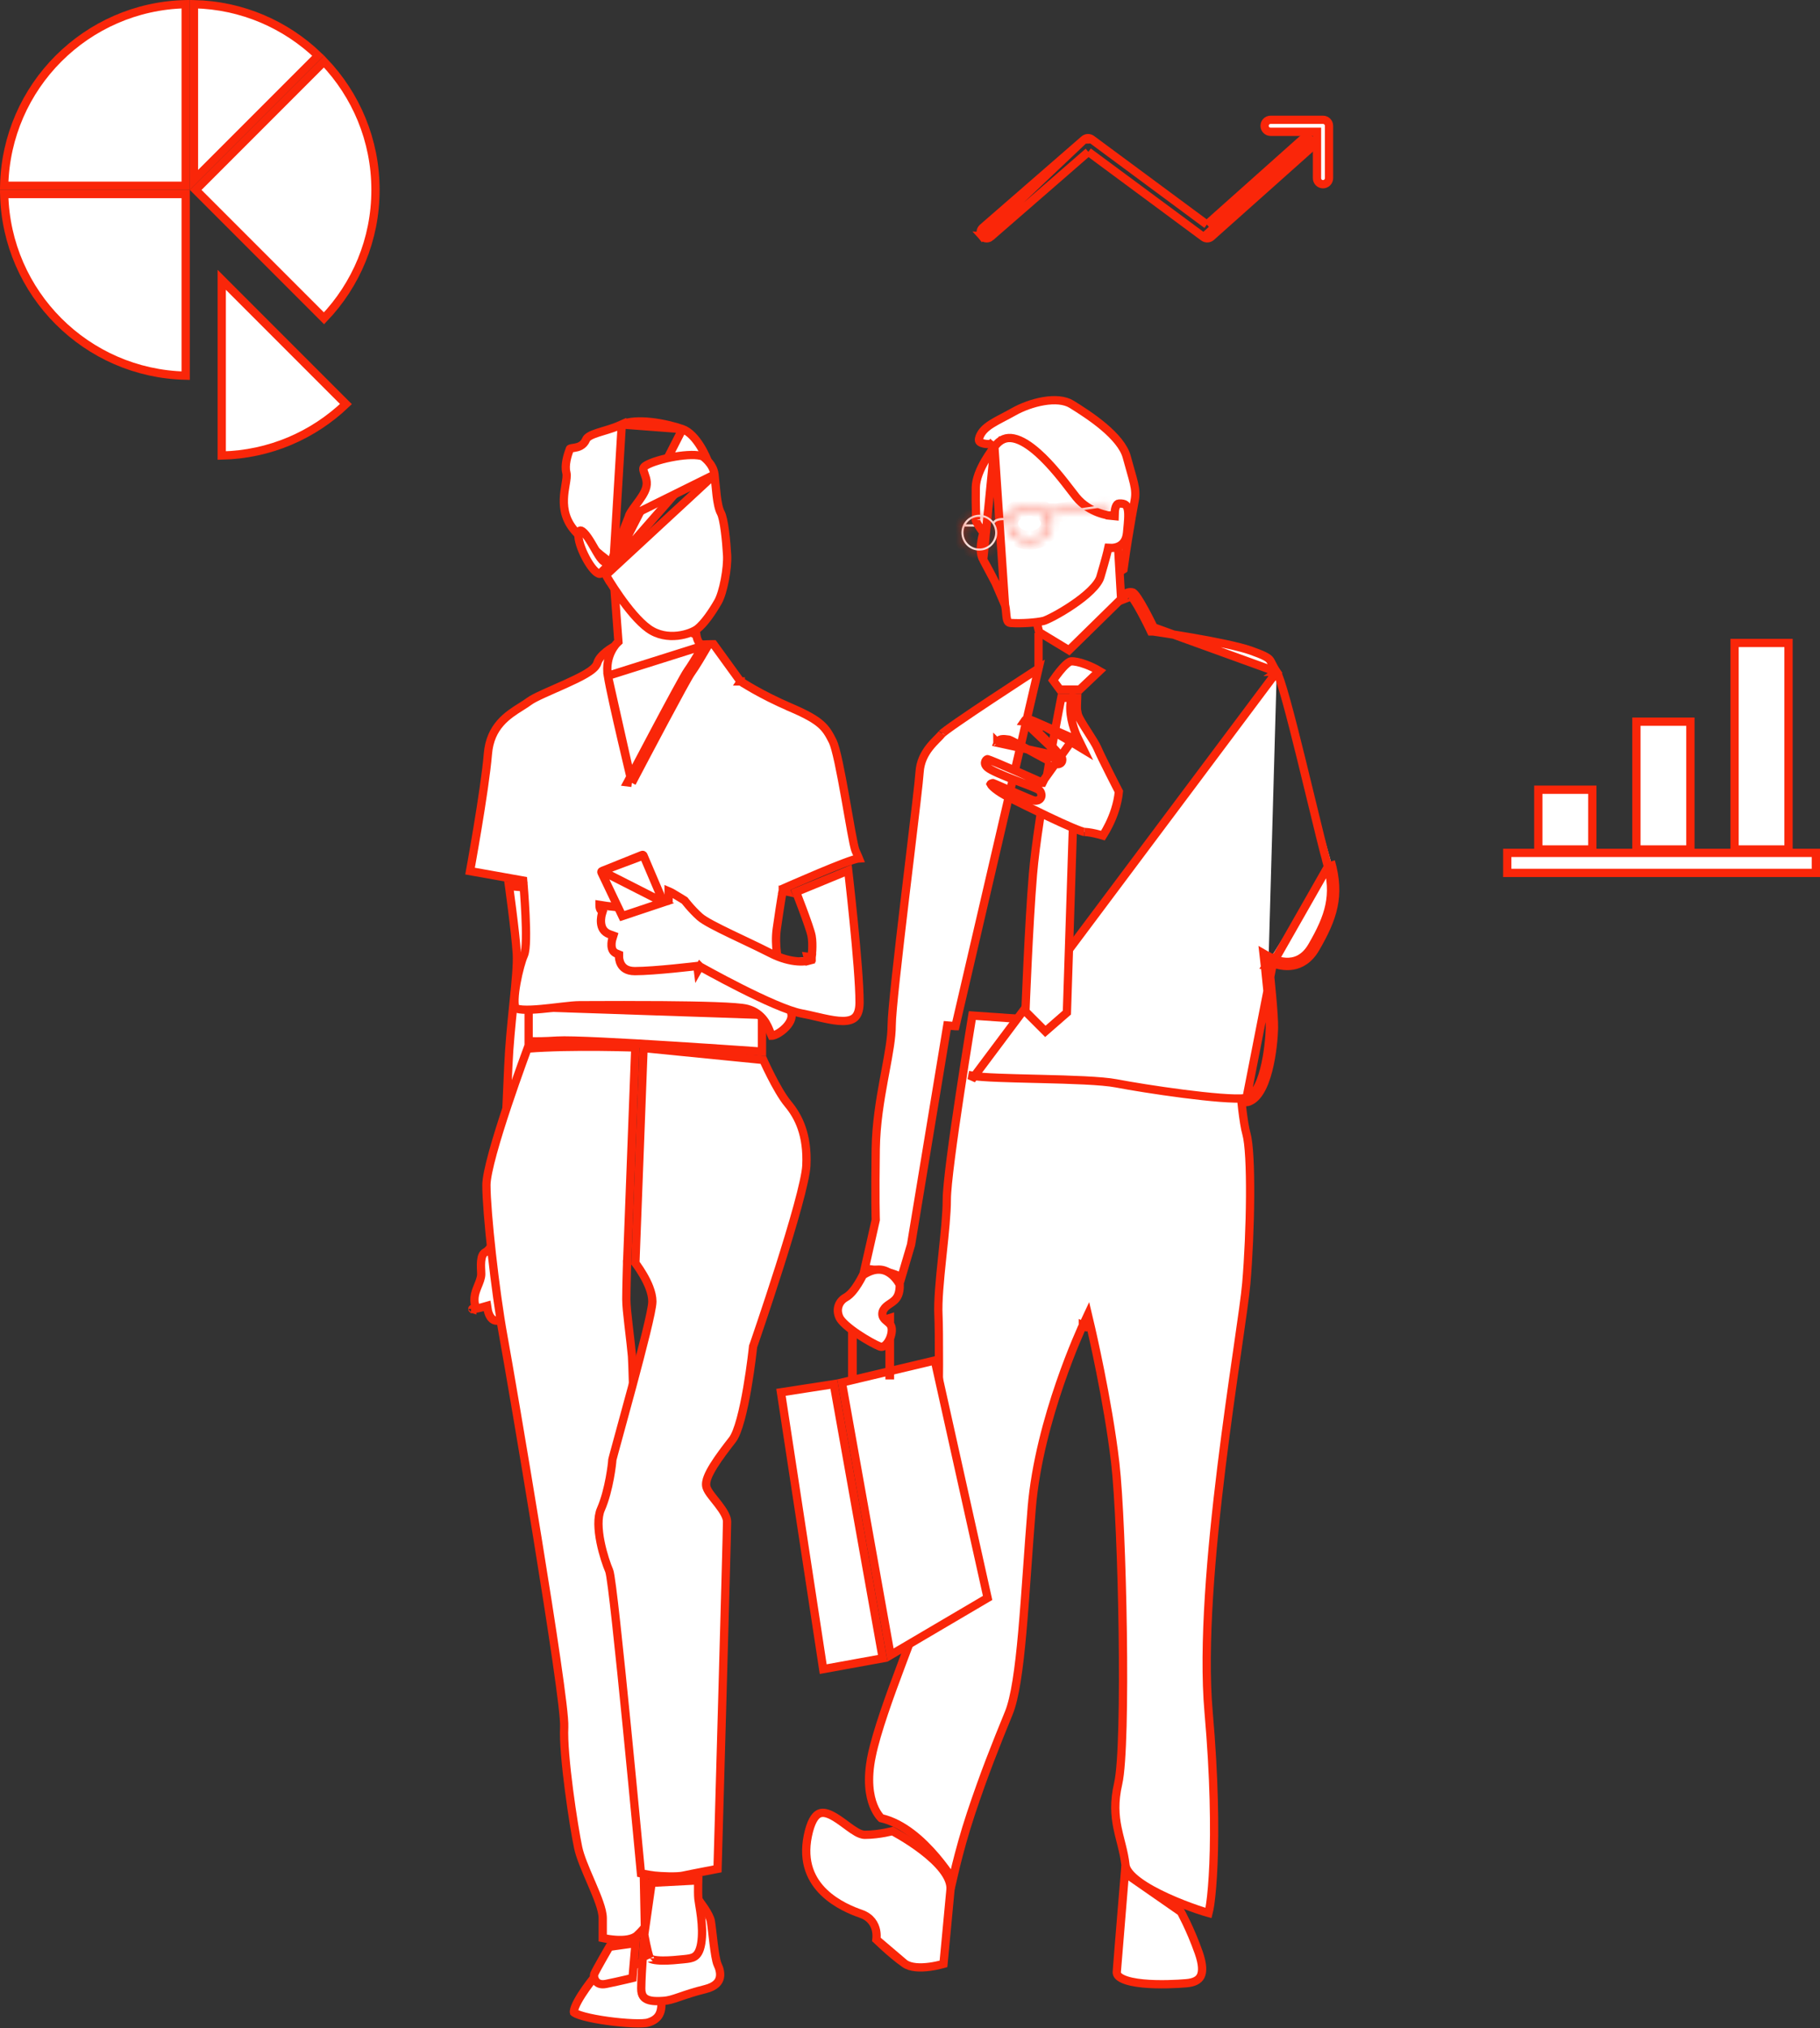 <svg width="220" height="245" viewBox="0 0 220 245" fill="none" xmlns="http://www.w3.org/2000/svg">
<rect x="0" y="0" width="220" height="245" fill="#333333" stroke="none"/>
<path d="M71.607 239.154L78.253 236.829C78.259 236.84 78.265 236.851 78.27 236.862C78.404 237.118 78.588 237.485 78.786 237.922C79.183 238.802 79.626 239.948 79.839 241.057L79.839 241.057C80.051 242.162 79.948 242.882 79.693 243.357C79.444 243.821 79.003 244.136 78.344 244.335C78.22 244.373 77.992 244.406 77.656 244.422C77.329 244.438 76.93 244.436 76.482 244.418C75.586 244.382 74.516 244.283 73.469 244.14C72.421 243.996 71.41 243.809 70.63 243.6C70.239 243.496 69.92 243.39 69.687 243.287C69.571 243.235 69.487 243.189 69.431 243.151C69.401 243.131 69.385 243.116 69.377 243.109C69.373 243.095 69.363 243.049 69.374 242.953C69.388 242.82 69.437 242.642 69.523 242.423C69.697 241.985 69.99 241.466 70.317 240.956C70.641 240.45 70.986 239.971 71.251 239.618C71.383 239.442 71.494 239.298 71.572 239.198C71.585 239.182 71.596 239.168 71.607 239.154Z" fill="white" stroke="#FA2609"/>
<path d="M71.833 238.473L71.833 238.473C71.953 238.192 72.429 237.335 72.898 236.511C73.128 236.107 73.35 235.723 73.514 235.439C73.572 235.34 73.622 235.253 73.663 235.183L76.822 234.739L76.459 238.951C76.267 238.997 76.004 239.06 75.694 239.133C75.026 239.289 74.138 239.489 73.255 239.667C72.546 239.809 72.188 239.562 72.004 239.299C71.9 239.151 71.837 238.977 71.814 238.813C71.789 238.642 71.812 238.522 71.833 238.473Z" fill="white" stroke="#FA2609"/>
<path d="M62.469 115.191L62.469 115.191C62.393 113.902 62.135 111.699 61.898 109.833C61.779 108.897 61.665 108.04 61.581 107.418C61.562 107.277 61.544 107.148 61.528 107.032L66.85 107.527C66.852 107.715 66.855 107.959 66.858 108.254C66.867 109.007 66.877 110.093 66.882 111.421C66.893 114.076 66.888 117.696 66.821 121.559C66.754 125.423 66.625 129.526 66.391 133.147C66.156 136.778 65.816 139.888 65.336 141.787L65.82 141.91L65.336 141.787C64.342 145.716 64.11 148.316 64.168 150.22C64.207 151.517 64.388 152.523 64.536 153.345C64.601 153.706 64.66 154.032 64.698 154.331C64.819 155.299 64.619 156.27 64.305 157.219C64.148 157.693 63.966 158.152 63.785 158.6C63.768 158.642 63.752 158.684 63.735 158.726C63.573 159.125 63.414 159.52 63.288 159.891C63.273 159.933 63.26 159.969 63.248 160C63.22 159.979 63.188 159.955 63.152 159.928L63.122 159.905C62.908 159.743 62.59 159.506 62.172 159.375C61.738 159.239 61.228 159.225 60.634 159.441C60.228 159.589 59.957 159.568 59.776 159.504C59.589 159.438 59.435 159.305 59.309 159.128C59.181 158.949 59.094 158.743 59.039 158.573C59.012 158.49 58.994 158.42 58.983 158.372C58.978 158.348 58.974 158.33 58.972 158.32L58.97 158.31L58.97 158.309L58.97 158.309L58.97 158.309L58.97 158.308L58.97 158.308L58.881 157.753L58.339 157.908L58.339 157.908L58.339 157.908L58.339 157.908L58.335 157.909L58.322 157.913C58.309 157.916 58.291 157.921 58.267 157.928C58.219 157.94 58.15 157.958 58.068 157.978C57.903 158.019 57.692 158.065 57.493 158.096C57.483 158.097 57.473 158.099 57.462 158.1C57.463 158.092 57.464 158.083 57.464 158.075C57.474 157.904 57.444 157.752 57.422 157.641C57.419 157.629 57.417 157.617 57.414 157.604C57.373 157.403 57.326 157.168 57.362 156.729C57.4 156.277 57.571 155.829 57.764 155.352C57.773 155.331 57.781 155.31 57.79 155.289C57.875 155.08 57.964 154.86 58.032 154.651C58.107 154.421 58.17 154.167 58.17 153.911C58.17 153.79 58.163 153.631 58.155 153.467C58.151 153.375 58.147 153.281 58.143 153.191C58.134 152.921 58.132 152.638 58.157 152.367C58.211 151.787 58.371 151.444 58.626 151.304C58.987 151.108 59.243 150.788 59.431 150.434C59.62 150.081 59.757 149.662 59.868 149.218C60.029 148.576 60.147 147.817 60.268 147.046C60.312 146.764 60.356 146.481 60.403 146.201C60.588 145.092 60.79 142.057 60.975 138.668C61.161 135.261 61.331 131.453 61.446 128.766C61.554 126.256 61.818 123.692 62.053 121.403C62.068 121.258 62.083 121.114 62.097 120.971C62.341 118.597 62.545 116.511 62.469 115.191ZM63.406 160.104C63.406 160.104 63.406 160.104 63.404 160.103L63.406 160.104ZM57.092 158.123C57.081 158.121 57.084 158.121 57.094 158.124C57.094 158.123 57.093 158.123 57.092 158.123Z" fill="white" stroke="#FA2609"/>
<path d="M92.107 124.836V127.043C91.987 127.034 91.848 127.024 91.692 127.013C91.085 126.971 90.215 126.91 89.16 126.837C87.05 126.692 84.203 126.501 81.254 126.317C78.304 126.132 75.251 125.954 72.73 125.835C70.223 125.717 68.206 125.655 67.355 125.709C65.733 125.812 64.755 125.811 64.191 125.786C64.079 125.781 63.983 125.775 63.902 125.769V121.648L92.107 122.6V124.836Z" fill="white" stroke="#FA2609"/>
<path d="M75.896 126.517C76.261 126.527 76.565 126.537 76.796 126.544L75.799 152.727L75.799 152.73L76.299 152.746L75.799 152.73L75.799 152.73L75.799 152.73L75.799 152.732L75.799 152.738L75.798 152.763L75.795 152.856L75.785 153.2C75.776 153.49 75.765 153.891 75.754 154.334C75.732 155.218 75.709 156.276 75.709 156.955C75.709 157.661 75.825 158.767 75.966 159.98C75.998 160.261 76.032 160.548 76.066 160.84C76.182 161.824 76.303 162.853 76.393 163.819C76.508 165.054 76.897 182.237 77.257 199.158C77.437 207.608 77.61 215.98 77.738 222.238C77.801 225.368 77.854 227.969 77.891 229.788L77.933 231.898L77.944 232.453L77.947 232.595L77.948 232.631L77.948 232.64L77.948 232.643C77.948 232.643 77.948 232.644 78.448 232.634L77.948 232.644L77.95 232.768C77.862 232.92 77.625 233.235 77.031 233.791C76.77 234.036 76.382 234.199 75.897 234.287C75.415 234.373 74.878 234.378 74.364 234.34C73.853 234.303 73.382 234.226 73.038 234.157C72.973 234.144 72.913 234.131 72.858 234.12V234.117V234.112V234.108V234.104V234.1V234.096V234.091V234.087V234.083V234.078V234.074V234.07V234.065V234.061V234.057V234.052V234.048V234.043V234.039V234.034V234.03V234.025V234.02V234.016V234.011V234.007V234.002V233.997V233.992V233.988V233.983V233.978V233.973V233.969V233.964V233.959V233.954V233.949V233.944V233.939V233.934V233.929V233.924V233.919V233.914V233.909V233.904V233.899V233.894V233.889V233.883V233.878V233.873V233.868V233.863V233.857V233.852V233.847V233.841V233.836V233.831V233.825V233.82V233.814V233.809V233.803V233.798V233.792V233.787V233.781V233.776V233.77V233.765V233.759V233.753V233.748V233.742V233.736V233.73V233.725V233.719V233.713V233.707V233.701V233.695V233.69V233.684V233.678V233.672V233.666V233.66V233.654V233.648V233.642V233.636V233.63V233.623V233.617V233.611V233.605V233.599V233.593V233.586V233.58V233.574V233.568V233.561V233.555V233.549V233.542V233.536V233.529V233.523V233.516V233.51V233.504V233.497V233.49V233.484V233.477V233.471V233.464V233.457V233.451V233.444V233.437V233.431V233.424V233.417V233.41V233.404V233.397V233.39V233.383V233.376V233.369V233.362V233.356V233.349V233.342V233.335V233.328V233.321V233.314V233.306V233.299V233.292V233.285V233.278V233.271V233.264V233.256V233.249V233.242V233.235V233.227V233.22V233.213V233.205V233.198V233.191V233.183V233.176V233.168V233.161V233.153V233.146V233.138V233.131V233.123V233.116V233.108V233.1V233.093V233.085V233.077V233.07V233.062V233.054V233.046V233.039V233.031V233.023V233.015V233.007V232.999V232.991V232.984V232.976V232.968V232.96V232.952V232.944V232.936V232.928V232.919V232.911V232.903V232.895V232.887V232.879V232.871V232.862V232.854V232.846V232.838V232.829V232.821V232.813V232.804V232.796V232.788V232.779V232.771V232.762V232.754V232.745V232.737V232.728V232.72V232.711V232.703V232.694V232.685V232.677V232.668V232.659V232.651V232.642V232.633V232.625V232.616V232.607V232.598V232.589V232.58V232.572V232.563V232.554V232.545V232.536V232.527V232.518V232.509V232.5V232.491V232.482V232.473V232.464V232.455V232.445V232.436V232.427V232.418V232.409V232.399V232.39V232.381V232.372V232.362V232.353V232.344V232.334V232.325V232.316V232.306V232.297V232.287V232.278V232.268V232.259V232.249V232.24V232.23V232.22V232.211V232.201V232.192V232.182V232.172V232.163V232.153V232.143V232.133V232.124V232.114V232.104V232.094V232.084V232.074V232.064V232.055V232.045V232.035V232.025V232.015V232.005V231.995V231.985V231.975V231.965V231.954V231.944V231.934V231.924V231.914V231.904V231.893V231.883V231.873V231.863V231.852V231.842V231.832V231.821V231.811V231.801V231.79V231.78V231.77V231.759V231.749V231.738C72.858 231.201 72.681 230.539 72.444 229.856C72.202 229.16 71.877 228.383 71.541 227.6C71.483 227.466 71.425 227.331 71.367 227.196C70.741 225.739 70.125 224.307 69.891 223.215C69.627 221.98 69.159 219.174 68.779 216.247C68.397 213.308 68.113 210.307 68.2 208.658C68.225 208.181 68.135 207.162 67.974 205.792C67.809 204.401 67.564 202.599 67.262 200.519C66.658 196.358 65.826 191.077 64.959 185.736C63.223 175.054 61.342 164.124 60.849 161.432C59.866 156.073 58.797 146.434 58.797 143.163C58.797 142.412 59.095 141.003 59.577 139.248C60.052 137.516 60.687 135.509 61.324 133.601C61.96 131.693 62.597 129.888 63.075 128.56C63.313 127.896 63.513 127.351 63.652 126.973C63.693 126.86 63.73 126.761 63.76 126.679C66.416 126.467 69.718 126.434 72.403 126.456C73.797 126.468 75.02 126.494 75.896 126.517Z" fill="white" stroke="#FA2609"/>
<path d="M95.108 107.697C94.906 107.24 94.906 107.24 94.906 107.24L94.906 107.24L94.907 107.239L94.912 107.237L94.929 107.23L94.995 107.201L95.247 107.089C95.465 106.994 95.777 106.857 96.154 106.693C96.908 106.365 97.924 105.927 98.968 105.49C100.01 105.052 101.086 104.613 101.959 104.283C102.395 104.118 102.786 103.977 103.1 103.878C103.257 103.828 103.4 103.787 103.523 103.757C103.619 103.734 103.729 103.712 103.832 103.706C103.81 103.65 103.781 103.583 103.744 103.503C103.722 103.454 103.698 103.401 103.672 103.345C103.597 103.182 103.51 102.991 103.424 102.785C103.347 102.6 103.267 102.273 103.185 101.892C103.1 101.495 103.003 100.988 102.897 100.41C102.769 99.714 102.628 98.907 102.478 98.052C102.379 97.489 102.277 96.906 102.173 96.321C101.91 94.844 101.634 93.351 101.369 92.118C101.236 91.501 101.107 90.954 100.985 90.509C100.86 90.056 100.75 89.738 100.662 89.561C100.22 88.678 99.875 88.079 99.212 87.496C98.534 86.9 97.496 86.298 95.628 85.498L95.824 85.04L95.628 85.498C93.728 84.683 92.212 83.891 91.168 83.302C90.646 83.007 90.243 82.762 89.968 82.591C89.831 82.505 89.726 82.437 89.654 82.391C89.619 82.368 89.592 82.35 89.573 82.337L89.552 82.323L89.546 82.319L89.544 82.318L89.544 82.317L89.543 82.317C89.543 82.317 89.543 82.317 89.824 81.904L89.543 82.317L89.471 82.268L89.419 82.197L86.255 77.831H85.979L74.062 78.2C74.019 78.225 73.963 78.259 73.897 78.3C73.731 78.404 73.507 78.554 73.274 78.74C72.786 79.128 72.347 79.603 72.213 80.071C72.126 80.374 71.893 80.624 71.667 80.818C71.426 81.024 71.118 81.228 70.776 81.428C70.09 81.829 69.207 82.247 68.31 82.651C67.902 82.834 67.496 83.013 67.101 83.187C66.611 83.402 66.136 83.611 65.694 83.814C64.889 84.182 64.28 84.491 63.972 84.722C63.688 84.935 63.354 85.145 62.995 85.37C61.373 86.389 59.25 87.724 58.976 91.08C58.795 93.298 58.231 96.967 57.717 100.066C57.459 101.619 57.212 103.034 57.03 104.061C56.944 104.548 56.872 104.947 56.82 105.233L62.864 106.309L63.241 106.377L63.274 106.759L62.776 106.802C63.274 106.759 63.274 106.759 63.274 106.759L63.274 106.759L63.275 106.76L63.275 106.764L63.276 106.78L63.281 106.842C63.286 106.896 63.292 106.975 63.3 107.076C63.317 107.278 63.339 107.567 63.364 107.917C63.415 108.618 63.477 109.566 63.522 110.552C63.567 111.535 63.596 112.564 63.578 113.424C63.57 113.853 63.55 114.249 63.513 114.579C63.478 114.894 63.424 115.205 63.32 115.43C63.078 115.954 62.684 117.337 62.429 118.746C62.302 119.445 62.214 120.127 62.194 120.691C62.184 120.974 62.192 121.216 62.217 121.41C62.242 121.605 62.281 121.717 62.31 121.77C62.314 121.774 62.353 121.812 62.489 121.856C62.65 121.909 62.883 121.948 63.187 121.967C63.792 122.007 64.583 121.965 65.44 121.887C66.107 121.827 66.796 121.746 67.451 121.669C67.635 121.648 67.817 121.626 67.995 121.606C68.791 121.514 69.526 121.437 70.031 121.437C70.233 121.437 70.603 121.436 71.104 121.433C72.924 121.425 76.478 121.409 80.043 121.437C82.317 121.454 84.601 121.489 86.447 121.555C87.369 121.588 88.187 121.629 88.841 121.68C89.48 121.73 90.004 121.791 90.314 121.876L90.314 121.876C92.219 122.398 92.787 123.88 93.112 124.73C93.172 124.885 93.223 125.019 93.273 125.122C93.313 125.122 93.379 125.116 93.474 125.091C93.74 125.021 94.099 124.842 94.462 124.57C94.822 124.302 95.155 123.966 95.383 123.611C95.613 123.253 95.715 122.912 95.686 122.614C95.646 122.22 95.493 121.632 95.272 120.867C95.216 120.675 95.157 120.473 95.095 120.263C94.917 119.657 94.719 118.984 94.535 118.28C94.04 116.389 93.613 114.18 93.897 112.194C94.166 110.311 94.346 109.165 94.458 108.488C94.515 108.15 94.555 107.928 94.581 107.79C94.593 107.721 94.603 107.672 94.609 107.64L94.617 107.604L94.619 107.594L94.62 107.591L94.62 107.59L94.62 107.589L94.62 107.589C94.62 107.589 94.62 107.589 95.108 107.697ZM95.108 107.697L94.906 107.24L94.675 107.342L94.62 107.589L95.108 107.697ZM62.313 121.775L62.313 121.775L62.313 121.775Z" fill="white" stroke="#FA2609"/>
<path d="M97.614 115.578C98.11 115.64 98.11 115.64 98.11 115.64L98.11 115.64L98.11 115.639L98.11 115.638L98.111 115.634L98.112 115.62L98.118 115.57C98.123 115.526 98.129 115.463 98.137 115.385C98.151 115.23 98.169 115.012 98.18 114.762C98.203 114.271 98.206 113.62 98.106 113.071C98.053 112.78 97.89 112.266 97.695 111.696C97.495 111.111 97.245 110.428 97.003 109.778C96.76 109.128 96.523 108.509 96.347 108.052C96.305 107.945 96.267 107.847 96.234 107.76L102.529 105.168C102.568 105.508 102.621 105.97 102.683 106.523C102.82 107.756 103.003 109.444 103.185 111.264C103.551 114.914 103.91 119.055 103.9 121.128C103.896 122.105 103.651 122.623 103.344 122.908C103.031 123.198 102.552 123.34 101.873 123.34C101.196 123.34 100.401 123.2 99.534 123.01C99.247 122.947 98.95 122.879 98.65 122.809C98.065 122.674 97.466 122.535 96.898 122.43C96.106 122.285 94.947 121.868 93.623 121.302C92.31 120.741 90.871 120.05 89.532 119.375C88.194 118.7 86.962 118.045 86.064 117.558C85.615 117.315 85.249 117.114 84.997 116.974C84.87 116.904 84.772 116.849 84.705 116.811L84.63 116.769L84.611 116.758L84.606 116.756L84.605 116.755L84.605 116.755L84.359 117.19M97.614 115.578C97.741 116.062 97.741 116.062 97.74 116.062L97.74 116.062L97.739 116.062L97.735 116.063L97.727 116.065L97.704 116.071C97.685 116.075 97.659 116.08 97.627 116.086C97.563 116.098 97.473 116.112 97.359 116.124C97.132 116.148 96.808 116.163 96.401 116.133C95.586 116.072 94.445 115.83 93.085 115.126C92.21 114.674 91.086 114.141 89.935 113.594C89.389 113.335 88.836 113.073 88.301 112.815C87.475 112.417 86.691 112.03 86.049 111.684C85.423 111.347 84.884 111.025 84.583 110.757L84.583 110.757C84.058 110.289 83.589 109.778 83.254 109.388C83.086 109.192 82.95 109.025 82.855 108.906C82.817 108.858 82.786 108.818 82.762 108.788L82.701 108.749C82.615 108.695 82.493 108.618 82.349 108.529C82.06 108.349 81.684 108.12 81.332 107.917L81.332 107.917C81.144 107.808 80.97 107.725 80.818 107.661V108.323V108.702L80.454 108.804L80.318 108.323C80.454 108.804 80.454 108.804 80.454 108.804L80.454 108.805L80.453 108.805L80.451 108.805L80.443 108.808L80.412 108.816C80.385 108.824 80.346 108.835 80.295 108.848C80.194 108.875 80.049 108.914 79.868 108.959C79.509 109.05 79.01 109.17 78.453 109.283C77.361 109.507 75.974 109.725 74.995 109.627L74.995 109.627C73.614 109.489 72.903 109.402 72.466 109.324C72.466 109.331 72.466 109.339 72.466 109.348C72.462 109.468 72.476 109.6 72.509 109.716C72.544 109.836 72.589 109.907 72.622 109.94L72.835 110.153L72.746 110.439L72.746 110.44L72.746 110.44L72.746 110.441L72.742 110.453C72.739 110.466 72.734 110.486 72.727 110.513C72.714 110.567 72.697 110.647 72.681 110.747C72.649 110.949 72.626 111.217 72.654 111.498C72.708 112.044 72.943 112.596 73.693 112.869L74.139 113.031L74.001 113.484L74.001 113.484L74.001 113.484L74 113.485L73.998 113.493C73.996 113.501 73.992 113.516 73.987 113.535C73.978 113.574 73.964 113.633 73.952 113.706C73.927 113.854 73.907 114.05 73.92 114.253C73.947 114.659 74.092 115.011 74.519 115.188L74.828 115.315L74.828 115.647L74.828 115.655C74.829 115.665 74.83 115.681 74.831 115.703C74.835 115.748 74.842 115.815 74.858 115.897C74.888 116.063 74.95 116.279 75.067 116.49C75.183 116.698 75.352 116.898 75.605 117.049C75.857 117.2 76.219 117.317 76.746 117.317C77.927 117.317 79.808 117.163 81.411 117.006C82.208 116.928 82.931 116.85 83.454 116.791C83.715 116.762 83.927 116.738 84.073 116.721L84.241 116.701L84.284 116.696L84.295 116.694L84.298 116.694L84.299 116.694L84.299 116.694L84.359 117.19M97.614 115.578L97.741 116.062L98.068 115.976L98.11 115.64L97.614 115.578ZM84.359 117.19L84.605 116.755L84.462 116.674L84.299 116.694L84.359 117.19Z" fill="white" stroke="#FA2609"/>
<path d="M77.782 103.346L77.782 103.345C77.757 103.286 77.689 103.257 77.628 103.282C77.628 103.282 77.628 103.282 77.628 103.282C77.628 103.282 77.628 103.282 77.628 103.282L72.765 105.229L77.782 103.346ZM77.782 103.346L80.194 109.006M77.782 103.346L80.194 109.006M80.194 109.006L75.217 110.666L72.701 105.392C72.701 105.392 72.701 105.392 72.701 105.392C72.672 105.329 72.701 105.255 72.765 105.229L80.194 109.006Z" fill="white" stroke="#FA2609"/>
<path d="M75.484 121.462C75.484 121.462 75.483 121.462 75.48 121.463C75.483 121.462 75.484 121.462 75.484 121.462Z" fill="white" stroke="#FA2609"/>
<path d="M82.494 51.836L82.494 51.836C81.496 51.489 80.1 51.14 78.719 50.987C77.318 50.833 76.02 50.891 75.163 51.281L82.494 51.836ZM82.494 51.836C83.351 52.134 84.101 53.01 84.662 53.912C84.933 54.349 85.145 54.767 85.288 55.077C85.327 55.16 85.361 55.235 85.389 55.3L74.142 68.179M82.494 51.836L74.142 68.179M74.142 68.179C73.938 68.045 73.644 67.842 73.267 67.556C72.46 66.944 71.272 65.952 69.774 64.446L69.774 64.446C68.382 63.048 68.113 61.562 68.159 60.271C68.182 59.646 68.278 59.071 68.364 58.557C68.368 58.532 68.373 58.507 68.377 58.483C68.42 58.222 68.462 57.968 68.483 57.742C68.503 57.523 68.51 57.282 68.455 57.064C68.346 56.629 68.377 56.108 68.483 55.581C68.587 55.061 68.755 54.575 68.886 54.226C68.886 54.226 68.886 54.226 68.886 54.226L68.886 54.226C68.886 54.225 68.886 54.225 68.886 54.224C68.887 54.219 68.887 54.209 68.946 54.188C69.027 54.158 69.12 54.144 69.271 54.121C69.314 54.114 69.362 54.107 69.416 54.098C69.624 54.064 69.905 54.011 70.17 53.866C70.452 53.711 70.692 53.466 70.849 53.096L70.849 53.096C70.904 52.967 71.024 52.831 71.268 52.687C71.514 52.542 71.844 52.413 72.256 52.278C72.466 52.209 72.696 52.14 72.941 52.066C73.622 51.861 74.413 51.622 75.162 51.281L74.142 68.179Z" fill="white" stroke="#FA2609"/>
<path d="M76.381 94.576C77.785 91.903 82.933 82.126 83.551 81.276C84.041 80.603 84.989 79.008 85.541 78.065C85.485 78.074 85.427 78.079 85.366 78.08C85.24 78.08 85.114 78.059 84.993 78.012M76.381 94.576L73.477 81.645C73.272 80.377 73.558 79.384 73.891 78.707C74.058 78.368 74.237 78.108 74.372 77.935C74.439 77.849 74.496 77.785 74.533 77.744C74.552 77.724 74.566 77.71 74.574 77.701L74.582 77.693C74.583 77.692 74.583 77.692 74.583 77.692C74.583 77.692 74.583 77.692 74.583 77.692L74.754 77.53L74.736 77.294L74.349 72.118L84.164 76.687C84.225 77.08 84.336 77.395 84.507 77.629C84.645 77.819 84.814 77.943 84.993 78.012M76.381 94.576C76.333 94.376 76.273 94.127 76.204 93.838M76.381 94.576L75.851 94.51L75.88 94.456C75.97 94.284 76.079 94.076 76.204 93.838M84.993 78.012C84.873 78.217 84.739 78.443 84.599 78.678C84.081 79.546 83.489 80.512 83.147 80.982L83.147 80.982C83.037 81.133 82.837 81.472 82.587 81.913C82.331 82.366 82.004 82.957 81.635 83.636C80.894 84.994 79.976 86.712 79.08 88.397C78.184 90.083 77.31 91.737 76.661 92.971C76.492 93.29 76.339 93.582 76.204 93.838M84.993 78.012L73.477 81.645C73.697 83.012 74.454 86.373 75.161 89.414C75.513 90.93 75.852 92.359 76.102 93.409C76.138 93.56 76.172 93.704 76.204 93.838" fill="white" stroke="#FA2609"/>
<path d="M86.371 57.33L86.371 57.329C86.297 56.666 85.944 56.111 85.578 55.705C85.398 55.505 85.223 55.35 85.093 55.245C85.028 55.193 84.976 55.154 84.941 55.129C84.939 55.127 84.937 55.126 84.935 55.124C84.62 55.015 84.15 54.959 83.561 54.967C82.95 54.975 82.255 55.05 81.557 55.17C80.144 55.413 78.799 55.826 78.157 56.188C77.866 56.351 77.8 56.478 77.779 56.542C77.754 56.62 77.756 56.735 77.82 56.953C77.849 57.051 77.885 57.153 77.928 57.272C77.931 57.283 77.936 57.294 77.939 57.306C77.985 57.434 78.036 57.581 78.079 57.734C78.164 58.043 78.224 58.415 78.13 58.819C78.045 59.191 77.854 59.559 77.644 59.898C77.431 60.24 77.175 60.586 76.936 60.908L76.915 60.938C76.679 61.256 76.462 61.549 76.29 61.82C76.109 62.108 76.013 62.321 75.986 62.468L86.371 57.33ZM86.371 57.33C86.407 57.656 86.442 58.022 86.477 58.398C86.524 58.899 86.573 59.416 86.629 59.877C86.68 60.292 86.742 60.694 86.821 61.048C86.898 61.396 87.001 61.731 87.147 61.995C87.221 62.128 87.31 62.397 87.398 62.799C87.484 63.187 87.56 63.656 87.626 64.157C87.758 65.16 87.847 66.267 87.891 67.064C87.933 67.814 87.828 68.934 87.619 70.033C87.409 71.141 87.107 72.147 86.792 72.699C86.079 73.947 85.133 75.308 84.317 75.96C83.959 76.247 83.047 76.668 81.909 76.794C80.788 76.919 79.51 76.75 78.382 75.944C77.203 75.102 75.923 73.508 74.918 72.078C74.421 71.371 74 70.718 73.704 70.243C73.557 70.005 73.44 69.812 73.361 69.679C73.321 69.612 73.291 69.561 73.271 69.526L73.248 69.487L73.242 69.477L73.241 69.475L73.241 69.474L73.241 69.474L73.241 69.474M86.371 57.33L73.241 69.474M73.241 69.474L72.915 68.908L72.494 69.329C72.487 69.33 72.478 69.329 72.466 69.328C72.385 69.318 72.088 69.233 71.586 68.605L71.586 68.605C71.089 67.984 70.467 66.852 70.138 65.821C69.972 65.302 69.895 64.855 69.918 64.532C69.94 64.216 70.04 64.132 70.127 64.097C70.161 64.084 70.29 64.051 70.599 64.361C70.886 64.649 71.186 65.1 71.493 65.614C71.609 65.807 71.729 66.016 71.848 66.222C72.025 66.53 72.199 66.833 72.353 67.075C72.485 67.283 72.624 67.484 72.767 67.637C72.838 67.714 72.923 67.793 73.022 67.856C73.12 67.919 73.261 67.984 73.434 67.984C73.754 67.984 73.979 67.769 74.096 67.635C74.234 67.478 74.361 67.274 74.475 67.059C74.705 66.624 74.933 66.051 75.137 65.466C75.546 64.297 75.89 62.995 75.986 62.469L73.241 69.474ZM72.508 69.327C72.508 69.327 72.508 69.327 72.507 69.328L72.508 69.327Z" fill="white" stroke="#FA2609"/>
<path d="M86.736 225.712L86.735 225.769L86.529 225.809C86.163 225.879 85.667 225.974 85.146 226.075C84.109 226.276 82.958 226.501 82.547 226.593C82.209 226.668 81.57 226.693 80.873 226.682C80.191 226.671 79.513 226.627 79.128 226.584C78.745 226.541 78.246 226.455 77.834 226.377C77.702 226.352 77.581 226.328 77.477 226.307L77.474 226.276C77.45 226.016 77.414 225.633 77.368 225.146C77.276 224.171 77.144 222.777 76.985 221.1C76.666 217.747 76.235 213.262 75.787 208.739C75.339 204.216 74.874 199.651 74.488 196.139C74.295 194.383 74.121 192.887 73.978 191.79C73.907 191.242 73.843 190.79 73.788 190.453C73.76 190.284 73.734 190.14 73.71 190.025C73.688 189.924 73.661 189.806 73.622 189.716L73.622 189.716C73.365 189.117 72.884 187.762 72.589 186.288C72.288 184.786 72.21 183.288 72.635 182.323L72.635 182.323C73.151 181.151 73.495 179.719 73.71 178.563C73.908 177.501 74.006 176.619 74.019 176.351C74.02 176.347 74.021 176.343 74.022 176.339C74.03 176.305 74.042 176.254 74.059 176.186C74.094 176.05 74.145 175.856 74.211 175.61C74.343 175.119 74.532 174.43 74.759 173.603C74.803 173.442 74.848 173.276 74.895 173.106C75.329 171.521 75.876 169.529 76.422 167.496C77.026 165.245 77.632 162.94 78.087 161.079C78.314 160.148 78.505 159.325 78.639 158.673C78.769 158.041 78.857 157.519 78.857 157.224C78.857 156.139 78.278 154.918 77.759 154.028C77.493 153.57 77.227 153.174 77.027 152.892C76.938 152.765 76.861 152.661 76.804 152.585L77.793 126.612L92.267 128.048C92.312 128.148 92.37 128.273 92.437 128.417C92.618 128.807 92.875 129.344 93.174 129.933C93.764 131.096 94.546 132.508 95.258 133.363C96.525 134.883 97.644 137.091 97.471 140.811C97.429 141.708 97.021 143.506 96.405 145.755C95.795 147.983 94.996 150.599 94.203 153.098C93.409 155.597 92.621 157.976 92.031 159.73C91.736 160.608 91.49 161.328 91.319 161.83C91.233 162.081 91.166 162.277 91.12 162.41L91.068 162.561L91.054 162.6L91.051 162.61L91.05 162.612L91.05 162.613C91.05 162.613 91.05 162.613 91.522 162.777L91.05 162.613L91.031 162.667L91.025 162.725L91.025 162.725L91.025 162.726L91.024 162.731L91.022 162.75L91.014 162.828C91.006 162.897 90.995 162.998 90.98 163.128C90.95 163.387 90.906 163.76 90.847 164.214C90.73 165.124 90.558 166.356 90.335 167.651C90.113 168.948 89.841 170.299 89.528 171.449C89.208 172.624 88.865 173.506 88.531 173.932C87.724 174.963 86.881 176.078 86.273 177.054C85.969 177.541 85.713 178.011 85.55 178.429C85.396 178.821 85.282 179.273 85.401 179.668C85.498 179.991 85.746 180.345 85.987 180.662C86.115 180.831 86.257 181.009 86.4 181.189L86.408 181.198C86.55 181.376 86.695 181.558 86.838 181.743C87.129 182.123 87.397 182.502 87.591 182.869C87.788 183.24 87.887 183.559 87.887 183.823C87.887 184.575 87.597 195.153 87.305 205.561C87.16 210.761 87.014 215.913 86.905 219.766L86.773 224.413L86.736 225.712ZM74.015 176.369C74.015 176.368 74.016 176.368 74.016 176.367C74.014 176.376 74.014 176.377 74.015 176.369Z" fill="white" stroke="#FA2609"/>
<path d="M77.815 234.844C77.828 234.684 77.839 234.549 77.848 234.444L84.792 229.991C84.904 230.145 85.039 230.338 85.178 230.551C85.534 231.097 85.853 231.685 85.923 232.075C85.979 232.387 86.043 232.942 86.118 233.593C86.16 233.956 86.206 234.35 86.255 234.747C86.323 235.29 86.397 235.833 86.477 236.289C86.554 236.722 86.647 237.145 86.772 237.401C86.933 237.732 87.134 238.331 87.018 238.889C86.963 239.154 86.836 239.418 86.579 239.656C86.319 239.898 85.903 240.134 85.241 240.299C83.885 240.635 82.959 240.953 82.233 241.203C82.173 241.223 82.115 241.243 82.058 241.262C81.304 241.52 80.801 241.678 80.203 241.718C79.52 241.764 78.817 241.777 78.294 241.574C78.048 241.478 77.862 241.342 77.735 241.151C77.606 240.958 77.508 240.667 77.512 240.213C77.521 239.171 77.61 237.671 77.697 236.423C77.74 235.801 77.783 235.245 77.815 234.844Z" fill="white" stroke="#FA2609"/>
<path d="M84.4 227.157C84.396 227.318 84.392 227.503 84.389 227.699C84.381 228.276 84.38 228.977 84.418 229.369C84.434 229.535 84.476 229.789 84.524 230.081C84.534 230.141 84.545 230.203 84.555 230.266C84.618 230.648 84.69 231.107 84.749 231.609C84.868 232.619 84.929 233.771 84.761 234.781C84.596 235.774 84.267 236.174 83.958 236.369C83.618 236.583 83.207 236.624 82.657 236.68C82.64 236.682 82.624 236.683 82.607 236.685C82.566 236.689 82.522 236.694 82.477 236.698C81.909 236.756 80.969 236.853 80.109 236.845C79.642 236.84 79.229 236.805 78.925 236.729C78.612 236.65 78.554 236.564 78.553 236.565C78.553 236.565 78.553 236.566 78.554 236.568C78.393 236.167 78.222 235.448 78.087 234.794C78.02 234.474 77.965 234.182 77.927 233.969C77.907 233.863 77.892 233.776 77.882 233.717L77.879 233.702L78.771 227.451L84.4 227.157Z" fill="white" stroke="#FA2609"/>
<path d="M131.344 160.332L131.83 160.218L131.501 158.818L130.891 160.12L131.344 160.332ZM131.344 160.332C131.83 160.218 131.83 160.218 131.83 160.218L131.83 160.218L131.831 160.22L131.832 160.225L131.837 160.245L131.855 160.322C131.865 160.366 131.878 160.423 131.894 160.494C131.903 160.532 131.913 160.574 131.923 160.62C131.983 160.88 132.068 161.26 132.174 161.739C132.385 162.698 132.676 164.054 132.994 165.646C133.63 168.829 134.377 172.963 134.814 176.751C135.253 180.547 135.605 189.071 135.717 197.199C135.772 201.268 135.768 205.246 135.684 208.494C135.6 211.721 135.437 214.284 135.161 215.482C134.654 217.678 134.781 219.314 135.076 220.792C135.189 221.358 135.326 221.894 135.465 222.442C135.511 222.622 135.557 222.804 135.603 222.988C135.785 223.723 135.956 224.483 136.047 225.305C136.077 225.574 136.215 225.882 136.488 226.226C136.759 226.569 137.144 226.922 137.62 227.276C138.572 227.985 139.832 228.658 141.118 229.243C142.4 229.826 143.689 230.314 144.685 230.655C145.184 230.825 145.606 230.958 145.916 231.048C145.979 231.066 146.037 231.083 146.089 231.097C146.154 230.849 146.226 230.47 146.299 229.954C146.449 228.888 146.593 227.29 146.68 225.186C146.853 220.981 146.794 214.78 146.094 206.824C145.388 198.791 146.403 187.35 147.652 177.185C148.277 172.097 148.962 167.316 149.524 163.427C149.55 163.241 149.577 163.058 149.603 162.877C150.127 159.247 150.528 156.474 150.651 155.031C150.913 151.978 151.088 148.048 151.11 144.576C151.121 142.84 151.093 141.225 151.02 139.893C150.946 138.548 150.827 137.536 150.669 136.982C150.481 136.325 150.31 135.206 150.157 133.932C150.003 132.646 149.864 131.166 149.747 129.766C149.63 128.366 149.536 127.043 149.47 126.071C149.437 125.587 149.412 125.19 149.395 124.913L117.532 122.683C117.514 122.791 117.494 122.917 117.47 123.06C117.384 123.589 117.26 124.348 117.112 125.27C116.815 127.115 116.42 129.613 116.025 132.225C115.629 134.838 115.234 137.563 114.938 139.864C114.64 142.177 114.448 144.026 114.448 144.908C114.448 146.621 114.197 148.995 113.946 151.37C113.922 151.592 113.899 151.815 113.875 152.037C113.6 154.657 113.354 157.199 113.439 158.905C113.528 160.678 113.527 167.707 113.396 174.758C113.33 178.288 113.231 181.832 113.094 184.736C112.958 187.619 112.782 189.925 112.551 190.941C112.166 192.635 110.998 195.723 109.711 199.124C109.5 199.683 109.285 200.251 109.07 200.822C107.532 204.908 105.971 209.207 105.367 212.14L104.877 212.039L105.367 212.14C104.771 215.035 105.119 216.951 105.583 218.121C105.816 218.708 106.081 219.116 106.281 219.372C106.379 219.497 106.462 219.586 106.518 219.642C109.175 220.247 111.494 222.38 113.123 224.291C113.961 225.274 114.636 226.222 115.101 226.924C115.124 226.958 115.146 226.992 115.167 227.025C115.266 226.59 115.392 226.053 115.543 225.438C115.962 223.742 116.579 221.45 117.373 219.067C118.955 214.319 120.363 210.801 121.942 206.942C122.696 205.097 123.175 201.628 123.572 197.205C123.786 194.814 123.973 192.185 124.17 189.422C124.336 187.089 124.509 184.661 124.71 182.201L125.209 182.242L124.71 182.201C125.154 176.796 126.702 171.274 128.132 167.115C128.848 165.033 129.537 163.287 130.047 162.06C130.302 161.447 130.512 160.963 130.659 160.632C130.732 160.467 130.79 160.34 130.83 160.253C130.849 160.21 130.864 160.177 130.875 160.155L130.887 160.129L130.89 160.123L130.891 160.121L130.891 160.12C130.891 160.12 130.891 160.12 131.344 160.332Z" fill="white" stroke="#FA2609"/>
<path d="M125.537 80.766L125.309 80.913L125.037 80.494C125.309 80.913 125.309 80.913 125.309 80.913L125.308 80.914L125.307 80.915L125.301 80.919L125.277 80.934L125.185 80.994L124.834 81.221C124.531 81.418 124.098 81.699 123.576 82.039C122.533 82.72 121.137 83.634 119.724 84.569C118.312 85.505 116.885 86.462 115.78 87.227C115.226 87.61 114.757 87.943 114.412 88.2C114.239 88.329 114.101 88.436 114 88.519C113.921 88.585 113.883 88.621 113.869 88.634C113.864 88.639 113.863 88.641 113.865 88.637C113.734 88.812 113.526 89.02 113.316 89.232C113.272 89.276 113.228 89.319 113.185 89.363C112.916 89.636 112.615 89.952 112.327 90.325C111.754 91.067 111.239 92.025 111.16 93.276C111.091 94.358 110.569 98.708 109.957 103.809C109.777 105.303 109.59 106.862 109.404 108.422C108.993 111.872 108.588 115.337 108.286 118.144C107.982 120.966 107.786 123.086 107.786 123.874C107.786 125.355 107.427 127.279 107.028 129.42C106.968 129.741 106.907 130.066 106.847 130.395C106.376 132.955 105.901 135.823 105.858 138.78C105.814 141.779 105.814 143.911 105.825 145.293C105.831 145.984 105.839 146.487 105.846 146.817C105.849 146.982 105.852 147.103 105.854 147.183L105.857 147.272L105.858 147.294L105.858 147.299L105.858 147.3L105.858 147.301L105.86 147.365L105.846 147.428L104.526 153.267C104.757 153.289 105.042 153.318 105.353 153.356C106.12 153.449 107.082 153.596 107.746 153.809C108.278 153.98 108.676 154.153 108.964 154.302L110.128 150.361L114.505 123.88L115.497 123.966C115.498 123.966 115.498 123.966 115.498 123.966L125.537 80.766ZM125.537 80.766V80.494V76.465M125.537 80.766V76.465M125.537 76.465L125.648 76.418C125.913 76.305 126.292 76.145 126.75 75.951C127.665 75.565 128.894 75.047 130.147 74.525C131.4 74.002 132.676 73.474 133.687 73.066C134.193 72.862 134.631 72.689 134.965 72.562C135.317 72.428 135.515 72.361 135.57 72.349C135.57 72.349 135.57 72.348 135.57 72.348L135.461 71.86C135.77 71.792 135.964 71.716 136.122 71.656C136.367 71.561 136.523 71.5 136.88 71.554M125.537 76.465L136.732 72.039M136.88 71.554L136.806 72.048C136.75 72.04 136.715 72.021 136.703 72.014M136.88 71.554L136.806 72.048C136.779 72.044 136.755 72.041 136.732 72.039M136.88 71.554C137.466 71.641 139.449 75.788 139.449 75.788M136.703 72.014C136.701 72.012 136.699 72.011 136.699 72.011C136.699 72.011 136.701 72.013 136.703 72.014ZM136.703 72.014C136.704 72.014 136.704 72.015 136.705 72.015C136.71 72.019 136.719 72.027 136.732 72.039M136.732 72.039C136.746 72.052 136.765 72.071 136.788 72.096C136.874 72.192 136.984 72.338 137.113 72.53C137.368 72.912 137.663 73.423 137.945 73.942C138.226 74.46 138.489 74.975 138.683 75.362C138.779 75.556 138.858 75.716 138.913 75.829C138.94 75.885 138.962 75.929 138.976 75.959L138.992 75.993L138.997 76.001L138.998 76.003L138.998 76.004L138.998 76.004L139.113 76.246L139.379 76.283L139.449 75.788M139.449 75.788L139.379 76.283L139.379 76.283L139.38 76.283L139.385 76.284L139.404 76.287L139.477 76.297C139.542 76.306 139.638 76.32 139.761 76.338C140.007 76.374 140.362 76.427 140.798 76.493C141.67 76.627 142.865 76.816 144.156 77.039C146.756 77.488 149.693 78.067 151.202 78.598C152.779 79.154 153.231 79.426 153.454 79.676C153.564 79.799 153.634 79.932 153.761 80.187L153.762 80.189C153.887 80.438 154.047 80.758 154.33 81.17M139.449 75.788L154.33 81.17M154.33 81.17C154.33 81.17 154.329 81.17 154.329 81.17L154.742 80.887L154.33 81.17ZM154.33 81.17C154.363 81.219 154.423 81.335 154.508 81.543C154.589 81.742 154.681 81.999 154.784 82.31C154.99 82.932 155.231 83.748 155.496 84.704C156.026 86.617 156.647 89.07 157.274 91.611C157.685 93.275 158.098 94.978 158.489 96.59C159.289 99.887 159.996 102.799 160.395 104.204L160.876 104.068M154.33 81.17L117.443 130.447L117.538 129.956C118.117 130.068 119.264 130.144 120.755 130.202C122.004 130.251 123.464 130.285 124.978 130.322C125.255 130.328 125.533 130.335 125.813 130.342C129.4 130.429 133.182 130.538 134.942 130.876L134.942 130.876C136.64 131.203 139.87 131.728 143.021 132.134C144.596 132.336 146.145 132.508 147.47 132.611C148.807 132.714 149.879 132.743 150.518 132.672C150.992 132.619 151.436 132.287 151.845 131.645C152.251 131.006 152.573 130.136 152.82 129.18C153.312 127.272 153.476 125.153 153.497 124.213C153.518 123.285 153.358 121.291 153.187 119.496C153.102 118.605 153.016 117.775 152.951 117.166C152.919 116.862 152.892 116.614 152.873 116.442L152.85 116.243L152.845 116.192L152.843 116.179L152.843 116.175L152.843 116.174L152.843 116.174L152.731 115.193L153.587 115.683L153.587 115.684L153.587 115.684L153.588 115.684C153.588 115.684 153.588 115.684 153.339 116.118M160.876 104.068L160.395 104.204C160.968 106.22 161.025 107.846 160.699 109.398C160.371 110.963 159.647 112.485 158.603 114.29C158.12 115.125 157.57 115.605 157.034 115.875C156.495 116.146 155.939 116.22 155.425 116.194C154.909 116.167 154.445 116.038 154.107 115.914C153.939 115.852 153.805 115.792 153.715 115.749C153.67 115.727 153.636 115.71 153.614 115.698L153.591 115.686L153.588 115.684L153.339 116.118M160.876 104.068C162.059 108.23 161.139 110.903 159.036 114.54C157.427 117.322 154.947 116.771 153.869 116.359M160.876 104.068L153.869 116.359M153.339 116.118L153.836 116.062L153.836 116.062L153.836 116.063L153.837 116.066L153.838 116.08L153.844 116.132L153.867 116.332C153.867 116.341 153.868 116.35 153.869 116.359M153.339 116.118C153.091 116.552 153.091 116.552 153.091 116.552L153.092 116.552L153.093 116.553L153.097 116.555L153.108 116.561C153.118 116.567 153.13 116.574 153.147 116.582C153.179 116.599 153.224 116.622 153.281 116.65C153.318 116.667 153.359 116.687 153.405 116.707C153.577 118.297 154.032 122.66 153.997 124.225C153.953 126.153 153.334 132.862 150.573 133.169L153.869 116.359" fill="white" stroke="#FA2609"/>
<path d="M105.936 234.299C105.976 234.339 106.022 234.384 106.074 234.434C106.28 234.631 106.572 234.907 106.918 235.221C107.614 235.851 108.516 236.623 109.367 237.219L105.936 234.299ZM105.936 234.299C105.94 234.262 105.945 234.221 105.948 234.177C105.969 233.937 105.973 233.603 105.901 233.238C105.753 232.486 105.281 231.617 104.074 231.197C103.081 230.852 101.13 230.092 99.601 228.615C98.098 227.163 96.989 225.009 97.651 221.779L97.651 221.779C97.996 220.099 98.488 219.398 98.919 219.143C99.317 218.907 99.827 218.961 100.509 219.3C101.086 219.587 101.672 220.019 102.257 220.45C102.36 220.526 102.463 220.602 102.566 220.678C102.899 220.92 103.234 221.156 103.547 221.332C103.848 221.5 104.198 221.653 104.547 221.653C105.454 221.653 106.337 221.528 106.987 221.406C107.314 221.344 107.585 221.282 107.776 221.236C107.816 221.226 107.852 221.217 107.884 221.209C107.928 221.232 107.98 221.261 108.039 221.293C108.247 221.407 108.544 221.575 108.901 221.787C109.616 222.213 110.561 222.817 111.493 223.53C112.429 224.246 113.332 225.059 113.976 225.9C114.626 226.749 114.961 227.56 114.892 228.292L114.048 237.247C113.972 237.268 113.885 237.292 113.787 237.317C113.427 237.41 112.933 237.52 112.388 237.593C111.841 237.667 111.257 237.701 110.717 237.649C110.173 237.596 109.709 237.458 109.367 237.219L105.936 234.299Z" fill="white" stroke="#FA2609"/>
<path d="M135.975 226.264L142.74 230.964C142.774 231.024 142.822 231.113 142.882 231.227C143.007 231.466 143.186 231.816 143.398 232.259C143.821 233.144 144.375 234.398 144.893 235.868L144.893 235.868C145.408 237.326 145.393 238.208 145.137 238.72C144.901 239.192 144.373 239.503 143.395 239.585C142.352 239.672 140.109 239.8 138.161 239.61C137.18 239.514 136.322 239.341 135.734 239.07C135.142 238.797 134.975 238.508 134.996 238.21L135.975 226.264ZM135.975 226.264L135.908 227.062C135.823 228.073 135.708 229.446 135.587 230.896C135.346 233.796 135.084 236.996 134.996 238.21L135.975 226.264Z" fill="white" stroke="#FA2609"/>
<path d="M107.65 199.938L101.769 167.019L112.997 164.354L119.381 193.037L107.65 199.938Z" fill="white" stroke="#FA2609"/>
<path d="M99.507 201.639L94.402 168.199L100.788 167.211L106.705 200.331L99.507 201.639Z" fill="white" stroke="#FA2609"/>
<path d="M103.01 160.664L107.578 159.224V166.142H107.527V159.976V159.294L106.877 159.499L103.411 160.59L103.062 160.701V161.067V166.142H103.01V160.664Z" fill="white" stroke="#FA2609"/>
<path d="M129.448 79.896L129.448 79.896C129.838 79.862 130.497 79.994 131.263 80.278C131.814 80.482 132.383 80.751 132.892 81.052L130.519 83.302H128.123L127.297 82.186C127.323 82.147 127.352 82.105 127.382 82.06C127.554 81.81 127.792 81.478 128.058 81.146C128.327 80.811 128.614 80.488 128.886 80.248C129.181 79.987 129.37 79.903 129.448 79.896Z" fill="white" stroke="#FA2609"/>
<path d="M130.203 84.302L128.965 122.326L126.361 124.594L123.953 122.186L123.963 121.934C123.975 121.631 123.993 121.191 124.015 120.643C124.061 119.548 124.127 118.023 124.21 116.307C124.375 112.871 124.604 108.672 124.864 105.6C125.165 102.033 126.037 96.614 126.838 92.072C127.238 89.805 127.619 87.761 127.9 86.284C128.04 85.546 128.156 84.949 128.236 84.538C128.253 84.451 128.268 84.372 128.282 84.302H130.203Z" fill="white" stroke="#FA2609"/>
<path d="M129.755 89.213L129.496 89.641L129.496 89.641L129.495 89.641L129.494 89.64L129.487 89.636L129.461 89.62L129.361 89.56C129.274 89.508 129.149 89.432 128.996 89.341C128.688 89.157 128.268 88.907 127.815 88.643C126.9 88.108 125.882 87.53 125.384 87.302L129.755 89.213ZM129.755 89.213L129.496 89.641L130.948 90.52L130.204 88.995L130.204 88.995L130.204 88.995L130.204 88.995L130.204 88.994L130.203 88.992L130.198 88.981C130.193 88.97 130.185 88.953 130.174 88.93C130.153 88.884 130.123 88.815 130.085 88.725C130.011 88.547 129.91 88.288 129.808 87.974C129.603 87.343 129.399 86.506 129.378 85.652C129.357 84.758 129.517 84.448 129.599 84.357C129.634 84.319 129.68 84.292 129.804 84.304C129.812 84.318 129.822 84.336 129.834 84.359C129.896 84.483 129.957 84.671 130.014 84.906C130.07 85.136 130.117 85.386 130.159 85.624C130.169 85.68 130.179 85.736 130.189 85.791C130.219 85.962 130.247 86.126 130.274 86.251L130.274 86.251C130.304 86.392 130.371 86.544 130.438 86.679C130.509 86.823 130.6 86.987 130.701 87.159C130.904 87.504 131.164 87.912 131.426 88.322C131.447 88.354 131.468 88.387 131.489 88.419C131.732 88.8 131.975 89.18 132.184 89.523C132.414 89.903 132.584 90.21 132.666 90.41C132.873 90.916 133.542 92.264 134.145 93.459C134.45 94.063 134.742 94.636 134.958 95.058C135.066 95.269 135.155 95.443 135.217 95.564L135.248 95.624C135.103 97.151 134.587 98.536 134.092 99.556C133.838 100.08 133.593 100.502 133.411 100.792C133.378 100.846 133.346 100.895 133.318 100.94C133.175 100.898 132.997 100.847 132.799 100.796C132.304 100.669 131.649 100.526 131.091 100.502C131.092 100.502 131.089 100.502 131.081 100.501C131.073 100.5 131.063 100.498 131.049 100.496C131.022 100.49 130.986 100.482 130.941 100.47C130.851 100.446 130.736 100.41 130.597 100.361C130.319 100.264 129.967 100.123 129.559 99.951C128.745 99.606 127.735 99.141 126.71 98.654C124.811 97.753 122.878 96.785 122.082 96.387C122.019 96.355 121.964 96.327 121.916 96.303C121.283 95.987 120.701 95.622 120.286 95.287C120.077 95.12 119.924 94.97 119.828 94.85C119.773 94.781 119.751 94.738 119.742 94.72C119.743 94.718 119.744 94.716 119.745 94.715C119.755 94.701 119.778 94.678 119.822 94.654C119.865 94.63 119.916 94.614 119.962 94.606C119.997 94.601 120.017 94.603 120.023 94.603C120.03 94.606 120.047 94.612 120.079 94.625C120.124 94.642 120.185 94.667 120.259 94.698C120.408 94.76 120.607 94.845 120.839 94.946C121.137 95.075 121.487 95.227 121.857 95.388C122.064 95.479 122.277 95.572 122.49 95.664C123.081 95.922 123.673 96.178 124.131 96.37C124.36 96.465 124.559 96.546 124.71 96.605C124.784 96.633 124.852 96.658 124.909 96.677C124.936 96.686 124.967 96.695 124.997 96.703L124.999 96.704C125.017 96.708 125.08 96.725 125.154 96.725C125.236 96.725 125.342 96.717 125.45 96.681C125.564 96.643 125.706 96.564 125.802 96.405C125.896 96.248 125.9 96.085 125.882 95.965C125.865 95.848 125.821 95.741 125.776 95.651C125.722 95.542 125.642 95.476 125.615 95.455C125.576 95.424 125.536 95.399 125.504 95.379C125.438 95.34 125.358 95.3 125.276 95.262C125.108 95.185 124.884 95.092 124.627 94.99C124.315 94.867 123.939 94.723 123.534 94.569C123.272 94.469 122.997 94.364 122.721 94.257C122.013 93.984 121.285 93.695 120.671 93.421C120.037 93.138 119.585 92.898 119.383 92.729C119.019 92.426 119.031 92.142 119.103 91.968C119.146 91.865 119.215 91.788 119.279 91.746C119.311 91.725 119.336 91.717 119.352 91.713C119.366 91.71 119.372 91.712 119.372 91.712C119.495 91.745 119.937 91.919 120.591 92.192C121.223 92.456 122.011 92.794 122.791 93.133C124.358 93.815 125.863 94.487 126.025 94.568C126.025 94.568 126.026 94.568 126.026 94.568L126.249 94.121L129.755 89.213ZM128.268 91.407L128.268 91.407C128.296 91.445 128.342 91.51 128.373 91.592C128.398 91.658 128.467 91.883 128.308 92.1C128.16 92.3 127.943 92.313 127.887 92.314C127.807 92.317 127.737 92.303 127.694 92.293C127.529 92.254 127.3 92.153 127.071 92.044C126.584 91.811 125.883 91.433 125.16 91.038C124.96 90.928 124.758 90.817 124.557 90.707C124.026 90.415 123.505 90.129 123.057 89.891C122.749 89.727 122.483 89.59 122.277 89.492C122.174 89.443 122.092 89.406 122.03 89.382C121.984 89.364 121.963 89.357 121.959 89.356C121.946 89.354 121.932 89.352 121.918 89.35C121.6 89.305 121.3 89.261 121.039 89.313C120.914 89.338 120.822 89.382 120.751 89.443C120.691 89.496 120.624 89.583 120.571 89.735L128.268 91.407ZM128.268 91.407C127.963 91.009 127.319 90.311 126.73 89.699C126.431 89.389 126.14 89.096 125.903 88.864C125.68 88.647 125.472 88.451 125.357 88.368M128.268 91.407L123.781 87.156M123.781 87.156C123.863 87.031 123.935 86.975 123.99 86.947C124.044 86.919 124.117 86.901 124.231 86.908C124.491 86.924 124.846 87.055 125.384 87.302L123.781 87.156ZM123.781 87.156C123.784 87.167 123.792 87.187 123.809 87.216C123.874 87.328 124.014 87.473 124.223 87.636C124.425 87.793 124.654 87.94 124.861 88.066C124.917 88.1 124.977 88.135 125.036 88.17C125.166 88.247 125.29 88.321 125.357 88.368M125.357 88.368L125.066 88.775L125.356 88.368C125.356 88.368 125.357 88.368 125.357 88.368ZM127.472 92.013C127.473 92.014 127.473 92.014 127.473 92.015L127.472 92.013ZM127.923 91.319C127.923 91.319 127.923 91.319 127.922 91.319L127.923 91.319ZM129.777 84.266C129.777 84.266 129.779 84.267 129.781 84.27C129.779 84.268 129.777 84.267 129.777 84.266ZM120.555 89.704C120.555 89.704 120.556 89.705 120.557 89.708C120.555 89.705 120.555 89.704 120.555 89.704Z" fill="white" stroke="#FA2609"/>
<path d="M119.761 53.744L119.458 54.142C119.761 53.744 119.761 53.745 119.761 53.745L119.762 53.745L119.763 53.746L119.77 53.752L119.798 53.773L119.908 53.856L120.324 54.174C120.683 54.448 121.197 54.841 121.82 55.318C123.064 56.27 124.739 57.556 126.46 58.887C128.181 60.218 129.95 61.595 131.383 62.73C132.803 63.855 133.921 64.765 134.316 65.149C134.316 65.149 134.316 65.149 134.316 65.149L133.967 65.508C134.806 66.322 135.395 68.109 135.758 69.249L119.761 53.744ZM119.761 53.744L119.62 53.637L119.445 53.642L119.445 53.642L119.445 53.642L119.444 53.642L119.444 53.642L119.444 53.642L119.433 53.642C119.422 53.642 119.405 53.642 119.382 53.642C119.336 53.641 119.269 53.638 119.19 53.629C119.026 53.613 118.833 53.578 118.667 53.511C118.497 53.443 118.408 53.363 118.369 53.29C118.337 53.232 118.292 53.095 118.4 52.794C118.631 52.157 119.115 51.684 119.848 51.216C120.214 50.982 120.629 50.758 121.09 50.516C121.174 50.472 121.259 50.427 121.346 50.382C121.73 50.181 122.14 49.966 122.558 49.73L122.558 49.73C123.518 49.187 124.844 48.682 126.157 48.462C127.487 48.239 128.708 48.325 129.541 48.843C130.527 49.456 132.033 50.404 133.383 51.539C134.752 52.691 135.871 53.964 136.201 55.207L136.201 55.207C136.371 55.846 136.525 56.382 136.66 56.852C136.83 57.445 136.97 57.933 137.073 58.388C137.249 59.165 137.294 59.76 137.158 60.461C137.003 61.257 136.651 63.245 136.333 65.22C136.172 66.222 136.016 67.235 135.9 68.09L119.761 53.744Z" fill="white" stroke="#FA2609"/>
<path d="M125.604 76.363L125.227 74.74V65.525H135.122L135.519 72.364L129.211 78.55L125.604 76.363Z" fill="white" stroke="#FA2609"/>
<path d="M120.204 53.995L120.204 53.995L120.203 53.996L120.199 54.001L120.182 54.022C120.167 54.041 120.143 54.071 120.113 54.109C120.053 54.187 119.965 54.301 119.86 54.446C119.649 54.737 119.367 55.148 119.084 55.632C118.508 56.617 117.972 57.828 117.952 58.9C117.931 60.093 117.952 60.961 117.969 61.583L117.97 61.63C117.978 61.918 117.984 62.161 117.983 62.355C117.983 62.533 117.977 62.706 117.95 62.853C117.95 62.854 117.95 62.854 117.95 62.855C117.959 62.889 117.977 62.941 118.009 63.013C118.073 63.157 118.172 63.33 118.282 63.505C118.39 63.678 118.502 63.841 118.587 63.961C118.63 64.021 118.665 64.07 118.69 64.103L118.718 64.142L118.725 64.151L118.727 64.153L118.727 64.153L118.727 64.153L118.727 64.153L118.727 64.153L118.882 64.357L118.807 64.602L118.807 64.602L118.807 64.602L118.807 64.602L118.807 64.602L118.806 64.605L118.802 64.619C118.798 64.632 118.792 64.653 118.785 64.681C118.77 64.736 118.749 64.818 118.726 64.921C118.679 65.128 118.624 65.416 118.591 65.739C118.522 66.41 118.559 67.129 118.848 67.621L120.204 53.995ZM120.204 53.995L120.204 53.995M120.204 53.995L120.204 53.995M120.204 53.995L120.204 53.995L120.214 53.983L120.224 53.97C120.584 53.472 120.96 53.188 121.329 53.043C121.698 52.897 122.1 52.876 122.54 52.966C123.442 53.153 124.45 53.803 125.468 54.707C127.088 56.147 128.563 58.072 129.488 59.279C129.722 59.585 129.921 59.844 130.078 60.038L130.078 60.038C130.896 61.048 131.929 61.609 132.743 61.918C133.152 62.073 133.511 62.166 133.77 62.221C133.9 62.248 134.005 62.267 134.08 62.278C134.117 62.283 134.147 62.288 134.168 62.29L134.194 62.293L134.202 62.294L134.204 62.294L134.205 62.294L134.206 62.294C134.206 62.295 134.206 62.295 134.257 61.797L134.206 62.295L134.739 62.349L134.756 61.815L134.756 61.815L134.756 61.815L134.756 61.815L134.756 61.814L134.756 61.814L134.756 61.814L134.757 61.809C134.757 61.802 134.758 61.791 134.759 61.776C134.761 61.746 134.766 61.702 134.773 61.647C134.789 61.535 134.817 61.392 134.864 61.254C134.971 60.945 135.102 60.845 135.234 60.836C135.681 60.804 135.913 60.887 136.04 60.981C136.164 61.073 136.268 61.233 136.33 61.534C136.393 61.839 136.402 62.236 136.376 62.729C136.355 63.104 136.317 63.508 136.275 63.946C136.262 64.082 136.248 64.222 136.235 64.366C136.142 65.363 135.666 65.786 135.249 65.989C135.026 66.097 134.804 66.148 134.636 66.172C134.553 66.184 134.485 66.188 134.44 66.19C134.418 66.191 134.402 66.191 134.393 66.191L134.385 66.191L134.384 66.191L134.384 66.191C134.384 66.191 134.384 66.191 134.384 66.191L133.969 66.174L133.878 66.582C133.878 66.582 133.878 66.582 133.878 66.582L133.878 66.582L133.878 66.582L133.878 66.582L133.878 66.583L133.877 66.588L133.871 66.615C133.865 66.639 133.856 66.677 133.843 66.731C133.816 66.838 133.773 67.008 133.708 67.252C133.578 67.74 133.36 68.524 133.011 69.703L133.011 69.704C132.873 70.169 132.467 70.731 131.845 71.338C131.235 71.934 130.465 72.528 129.676 73.063C128.89 73.598 128.096 74.067 127.444 74.414C127.118 74.588 126.831 74.73 126.601 74.834C126.36 74.942 126.209 74.996 126.144 75.012L126.144 75.012C125.284 75.217 123.451 75.347 122.219 75.262C122.006 75.248 121.918 75.184 121.87 75.131C121.808 75.063 121.749 74.944 121.705 74.733C121.664 74.538 121.646 74.318 121.623 74.057C121.621 74.034 121.619 74.01 121.617 73.987C121.594 73.712 121.564 73.392 121.486 73.094L120.204 53.995ZM120.338 70.423C120.853 71.464 121.339 72.53 121.486 73.094L120.338 70.423ZM120.338 70.423C119.814 69.365 119.228 68.269 118.848 67.621L120.338 70.423ZM117.946 62.834C117.946 62.834 117.946 62.835 117.947 62.837C117.946 62.835 117.946 62.834 117.946 62.834Z" fill="white" stroke="#FA2609"/>
<mask id="path-29-inside-1_287_24309" fill="white">
<path d="M133.977 61.191L133.935 60.92L127.741 61.809H126.434C125.947 61.349 125.238 61.051 124.439 61.051C123.242 61.051 122.239 61.71 121.91 62.606C121.672 62.57 120.45 62.427 120.059 62.997C119.662 62.506 119.061 62.185 118.382 62.185C117.188 62.185 116.217 63.155 116.217 64.35C116.217 65.544 117.188 66.515 118.382 66.515C119.576 66.515 120.547 65.544 120.547 64.35C120.547 63.944 120.428 63.568 120.233 63.243C120.385 62.782 121.375 62.812 121.829 62.873C121.806 62.99 121.786 63.108 121.786 63.23C121.786 64.432 122.976 65.41 124.439 65.41C125.902 65.41 127.092 64.432 127.092 63.23C127.092 62.809 126.939 62.418 126.686 62.084L127.762 62.082L133.977 61.191ZM118.382 66.268C117.325 66.268 116.465 65.408 116.465 64.35C116.465 64.091 116.517 63.844 116.611 63.617H117.796L117.61 63.342H116.757C117.096 62.798 117.695 62.431 118.382 62.431C119.44 62.431 120.3 63.292 120.3 64.35C120.3 65.407 119.44 66.268 118.382 66.268ZM124.439 65.134C123.127 65.134 122.059 64.28 122.059 63.23C122.059 62.18 123.127 61.326 124.439 61.326C125.75 61.326 126.818 62.18 126.818 63.23C126.818 64.28 125.75 65.134 124.439 65.134Z"/>
</mask>
<path d="M133.977 61.191L133.935 60.92L127.741 61.809H126.434C125.947 61.349 125.238 61.051 124.439 61.051C123.242 61.051 122.239 61.71 121.91 62.606C121.672 62.57 120.45 62.427 120.059 62.997C119.662 62.506 119.061 62.185 118.382 62.185C117.188 62.185 116.217 63.155 116.217 64.35C116.217 65.544 117.188 66.515 118.382 66.515C119.576 66.515 120.547 65.544 120.547 64.35C120.547 63.944 120.428 63.568 120.233 63.243C120.385 62.782 121.375 62.812 121.829 62.873C121.806 62.99 121.786 63.108 121.786 63.23C121.786 64.432 122.976 65.41 124.439 65.41C125.902 65.41 127.092 64.432 127.092 63.23C127.092 62.809 126.939 62.418 126.686 62.084L127.762 62.082L133.977 61.191ZM118.382 66.268C117.325 66.268 116.465 65.408 116.465 64.35C116.465 64.091 116.517 63.844 116.611 63.617H117.796L117.61 63.342H116.757C117.096 62.798 117.695 62.431 118.382 62.431C119.44 62.431 120.3 63.292 120.3 64.35C120.3 65.407 119.44 66.268 118.382 66.268ZM124.439 65.134C123.127 65.134 122.059 64.28 122.059 63.23C122.059 62.18 123.127 61.326 124.439 61.326C125.75 61.326 126.818 62.18 126.818 63.23C126.818 64.28 125.75 65.134 124.439 65.134Z" fill="white"/>
<path d="M133.977 61.191L134.119 62.181L135.12 62.038L134.965 61.038L133.977 61.191ZM133.935 60.92L134.923 60.767L134.771 59.79L133.793 59.931L133.935 60.92ZM127.741 61.809V62.809H127.813L127.883 62.799L127.741 61.809ZM126.434 61.809L125.747 62.536L126.036 62.809H126.434V61.809ZM121.91 62.606L121.758 63.595L122.566 63.719L122.848 62.951L121.91 62.606ZM120.059 62.997L119.281 63.626L120.125 64.669L120.884 63.563L120.059 62.997ZM120.233 63.243L119.283 62.93L119.14 63.365L119.375 63.757L120.233 63.243ZM121.829 62.873L122.81 63.071L123.021 62.023L121.961 61.882L121.829 62.873ZM126.686 62.084L126.684 61.084L124.676 61.087L125.889 62.688L126.686 62.084ZM127.762 62.082L127.764 63.082L127.834 63.082L127.904 63.072L127.762 62.082ZM116.611 63.617V62.617H115.943L115.687 63.234L116.611 63.617ZM117.796 63.617V64.617H119.678L118.625 63.058L117.796 63.617ZM117.61 63.342L118.439 62.782L118.141 62.342H117.61V63.342ZM116.757 63.342L115.909 62.814L114.957 64.342H116.757V63.342ZM134.965 61.038L134.923 60.767L132.947 61.074L132.989 61.345L134.965 61.038ZM133.793 59.931L127.599 60.819L127.883 62.799L134.077 61.91L133.793 59.931ZM127.741 60.809H126.434V62.809H127.741V60.809ZM127.121 61.082C126.441 60.44 125.484 60.051 124.439 60.051V62.051C124.991 62.051 125.452 62.257 125.747 62.536L127.121 61.082ZM124.439 60.051C122.905 60.051 121.472 60.899 120.971 62.261L122.848 62.951C123.006 62.521 123.578 62.051 124.439 62.051V60.051ZM122.061 61.618C121.905 61.594 121.454 61.538 120.961 61.578C120.714 61.597 120.415 61.645 120.123 61.756C119.831 61.868 119.484 62.068 119.235 62.431L120.884 63.563C120.83 63.641 120.783 63.645 120.837 63.624C120.891 63.604 120.986 63.582 121.122 63.571C121.397 63.549 121.677 63.582 121.758 63.595L122.061 61.618ZM120.837 62.369C120.265 61.661 119.387 61.185 118.382 61.185V63.185C118.736 63.185 119.059 63.35 119.281 63.626L120.837 62.369ZM118.382 61.185C116.636 61.185 115.217 62.603 115.217 64.35H117.217C117.217 63.708 117.74 63.185 118.382 63.185V61.185ZM115.217 64.35C115.217 66.097 116.636 67.515 118.382 67.515V65.515C117.74 65.515 117.217 64.992 117.217 64.35H115.217ZM118.382 67.515C120.128 67.515 121.547 66.097 121.547 64.35H119.547C119.547 64.992 119.024 65.515 118.382 65.515V67.515ZM121.547 64.35C121.547 63.743 121.368 63.192 121.091 62.729L119.375 63.757C119.488 63.945 119.547 64.144 119.547 64.35H121.547ZM121.183 63.556C121.11 63.776 120.956 63.863 120.932 63.876C120.914 63.885 120.943 63.868 121.048 63.854C121.254 63.827 121.52 63.84 121.698 63.864L121.961 61.882C121.684 61.845 121.228 61.813 120.787 61.871C120.569 61.9 120.294 61.958 120.033 62.089C119.766 62.223 119.432 62.48 119.283 62.93L121.183 63.556ZM120.849 62.675C120.823 62.805 120.786 63.004 120.786 63.23H122.786C122.786 63.212 122.789 63.175 122.81 63.071L120.849 62.675ZM120.786 63.23C120.786 65.159 122.617 66.41 124.439 66.41V64.41C123.335 64.41 122.786 63.705 122.786 63.23H120.786ZM124.439 66.41C126.261 66.41 128.092 65.159 128.092 63.23H126.092C126.092 63.705 125.542 64.41 124.439 64.41V66.41ZM128.092 63.23C128.092 62.557 127.846 61.959 127.483 61.48L125.889 62.688C126.032 62.877 126.092 63.061 126.092 63.23H128.092ZM126.687 63.084L127.764 63.082L127.761 61.082L126.684 61.084L126.687 63.084ZM127.904 63.072L134.119 62.181L133.835 60.202L127.621 61.092L127.904 63.072ZM118.382 65.268C117.877 65.268 117.465 64.856 117.465 64.35H115.465C115.465 65.959 116.772 67.268 118.382 67.268V65.268ZM117.465 64.35C117.465 64.228 117.489 64.111 117.535 64.001L115.687 63.234C115.546 63.577 115.465 63.953 115.465 64.35H117.465ZM116.611 64.617H117.796V62.617H116.611V64.617ZM118.625 63.058L118.439 62.782L116.781 63.902L116.967 64.177L118.625 63.058ZM117.61 62.342H116.757V64.342H117.61V62.342ZM117.606 63.871C117.775 63.6 118.063 63.431 118.382 63.431V61.431C117.327 61.431 116.418 61.996 115.909 62.814L117.606 63.871ZM118.382 63.431C118.887 63.431 119.3 63.844 119.3 64.35H121.3C121.3 62.74 119.992 61.431 118.382 61.431V63.431ZM119.3 64.35C119.3 64.856 118.887 65.268 118.382 65.268V67.268C119.993 67.268 121.3 65.959 121.3 64.35H119.3ZM124.439 64.134C123.46 64.134 123.059 63.531 123.059 63.23H121.059C121.059 65.028 122.794 66.134 124.439 66.134V64.134ZM123.059 63.23C123.059 62.929 123.46 62.326 124.439 62.326V60.326C122.794 60.326 121.059 61.432 121.059 63.23H123.059ZM124.439 62.326C125.417 62.326 125.818 62.929 125.818 63.23H127.818C127.818 61.432 126.083 60.326 124.439 60.326V62.326ZM125.818 63.23C125.818 63.531 125.417 64.134 124.439 64.134V66.134C126.083 66.134 127.818 65.028 127.818 63.23H125.818Z" fill="#FA2609" mask="url(#path-29-inside-1_287_24309)"/>
<path d="M108.736 155.152C108.745 155.169 108.753 155.184 108.76 155.197C108.776 156.306 108.439 156.796 108.108 157.101C107.949 157.247 107.785 157.357 107.6 157.481C107.559 157.509 107.516 157.538 107.472 157.568C107.259 157.713 106.982 157.911 106.809 158.21C106.726 158.352 106.666 158.513 106.658 158.688C106.65 158.871 106.699 159.03 106.775 159.162C106.891 159.366 107.091 159.529 107.217 159.632C107.23 159.642 107.241 159.651 107.252 159.661C107.544 159.9 107.765 160.105 107.794 160.54L107.794 160.541C107.83 161.071 107.63 161.724 107.296 162.187C106.95 162.668 106.617 162.765 106.37 162.67C105.849 162.469 104.745 161.878 103.687 161.166C103.162 160.812 102.662 160.438 102.26 160.077C101.847 159.707 101.582 159.39 101.473 159.156C100.984 158.109 101.462 157.154 102.223 156.739C102.543 156.565 102.831 156.284 103.073 155.998C103.32 155.706 103.545 155.377 103.733 155.075C103.922 154.771 104.079 154.486 104.189 154.277C104.236 154.188 104.274 154.112 104.303 154.054C105.087 153.532 105.735 153.366 106.255 153.374C106.799 153.382 107.256 153.582 107.636 153.861C108.019 154.142 108.314 154.498 108.514 154.792C108.614 154.938 108.688 155.064 108.736 155.152Z" fill="white" stroke="#FA2609"/>
<path d="M131.048 16.864L131.048 16.864L118.789 27.518C118.486 27.781 118.454 28.24 118.717 28.542L131.048 16.864ZM131.048 16.864C131.304 16.64 131.682 16.626 131.955 16.828L131.955 16.828M131.048 16.864L131.955 16.828M131.955 16.828L145.558 26.89L145.885 27.131M131.955 16.828L145.885 27.131M145.885 27.131L146.188 26.861M145.885 27.131L146.188 26.861M146.188 26.861L157.397 16.87C157.696 16.603 158.155 16.629 158.421 16.928L158.422 16.928M146.188 26.861L158.422 16.928M158.422 16.928C158.688 17.227 158.662 17.686 158.363 17.953C158.363 17.953 158.363 17.953 158.363 17.953L146.411 28.607C146.154 28.836 145.772 28.853 145.497 28.649L145.496 28.649M158.422 16.928L145.496 28.649M145.496 28.649L131.883 18.579L131.56 18.341M145.496 28.649L131.56 18.341M131.56 18.341L131.257 18.604M131.56 18.341L131.257 18.604M131.257 18.604L119.741 28.614L119.741 28.614M131.257 18.604L119.741 28.614M119.741 28.614C119.603 28.734 119.434 28.792 119.266 28.792C119.062 28.792 118.861 28.708 118.717 28.543L119.741 28.614Z" fill="white" stroke="#FA2609"/>
<path d="M159.197 16.425V15.925H158.697H153.589C153.188 15.925 152.863 15.6 152.863 15.199C152.863 14.798 153.188 14.473 153.589 14.473H159.923C160.324 14.473 160.649 14.798 160.649 15.199V21.528C160.649 21.929 160.324 22.254 159.923 22.254C159.522 22.254 159.197 21.929 159.197 21.528V16.425Z" fill="white" stroke="#FA2609"/>
<path d="M45.389 22.944C45.389 28.962 43.021 34.426 39.165 38.456L23.652 22.944L39.165 7.431C43.021 11.462 45.389 16.926 45.389 22.944Z" fill="white" stroke="#FA2609"/>
<path d="M26.803 33.801L41.815 48.813C37.897 52.562 32.623 54.905 26.803 55.032V33.801Z" fill="white" stroke="#FA2609"/>
<path d="M23.445 21.737V0.505C29.266 0.633 34.539 2.975 38.458 6.724L23.445 21.737Z" fill="white" stroke="#FA2609"/>
<path d="M0.505 22.444C0.768 10.445 10.446 0.768 22.444 0.505V22.444H0.505Z" fill="white" stroke="#FA2609"/>
<path d="M0.505 23.443H22.444V45.382C10.446 45.12 0.768 35.442 0.505 23.443Z" fill="white" stroke="#FA2609"/>
<path d="M209.67 102.621V77.671H216.196V102.621H209.67Z" fill="white" stroke="#FA2609"/>
<path d="M197.807 102.621V87.181H204.333V102.621H197.807Z" fill="white" stroke="#FA2609"/>
<path d="M185.949 102.621V95.401H192.476V102.621H185.949Z" fill="white" stroke="#FA2609"/>
<path d="M182.193 105.452V103.032H219.5V105.452H182.193Z" fill="white" stroke="#FA2609"/>
</svg>
